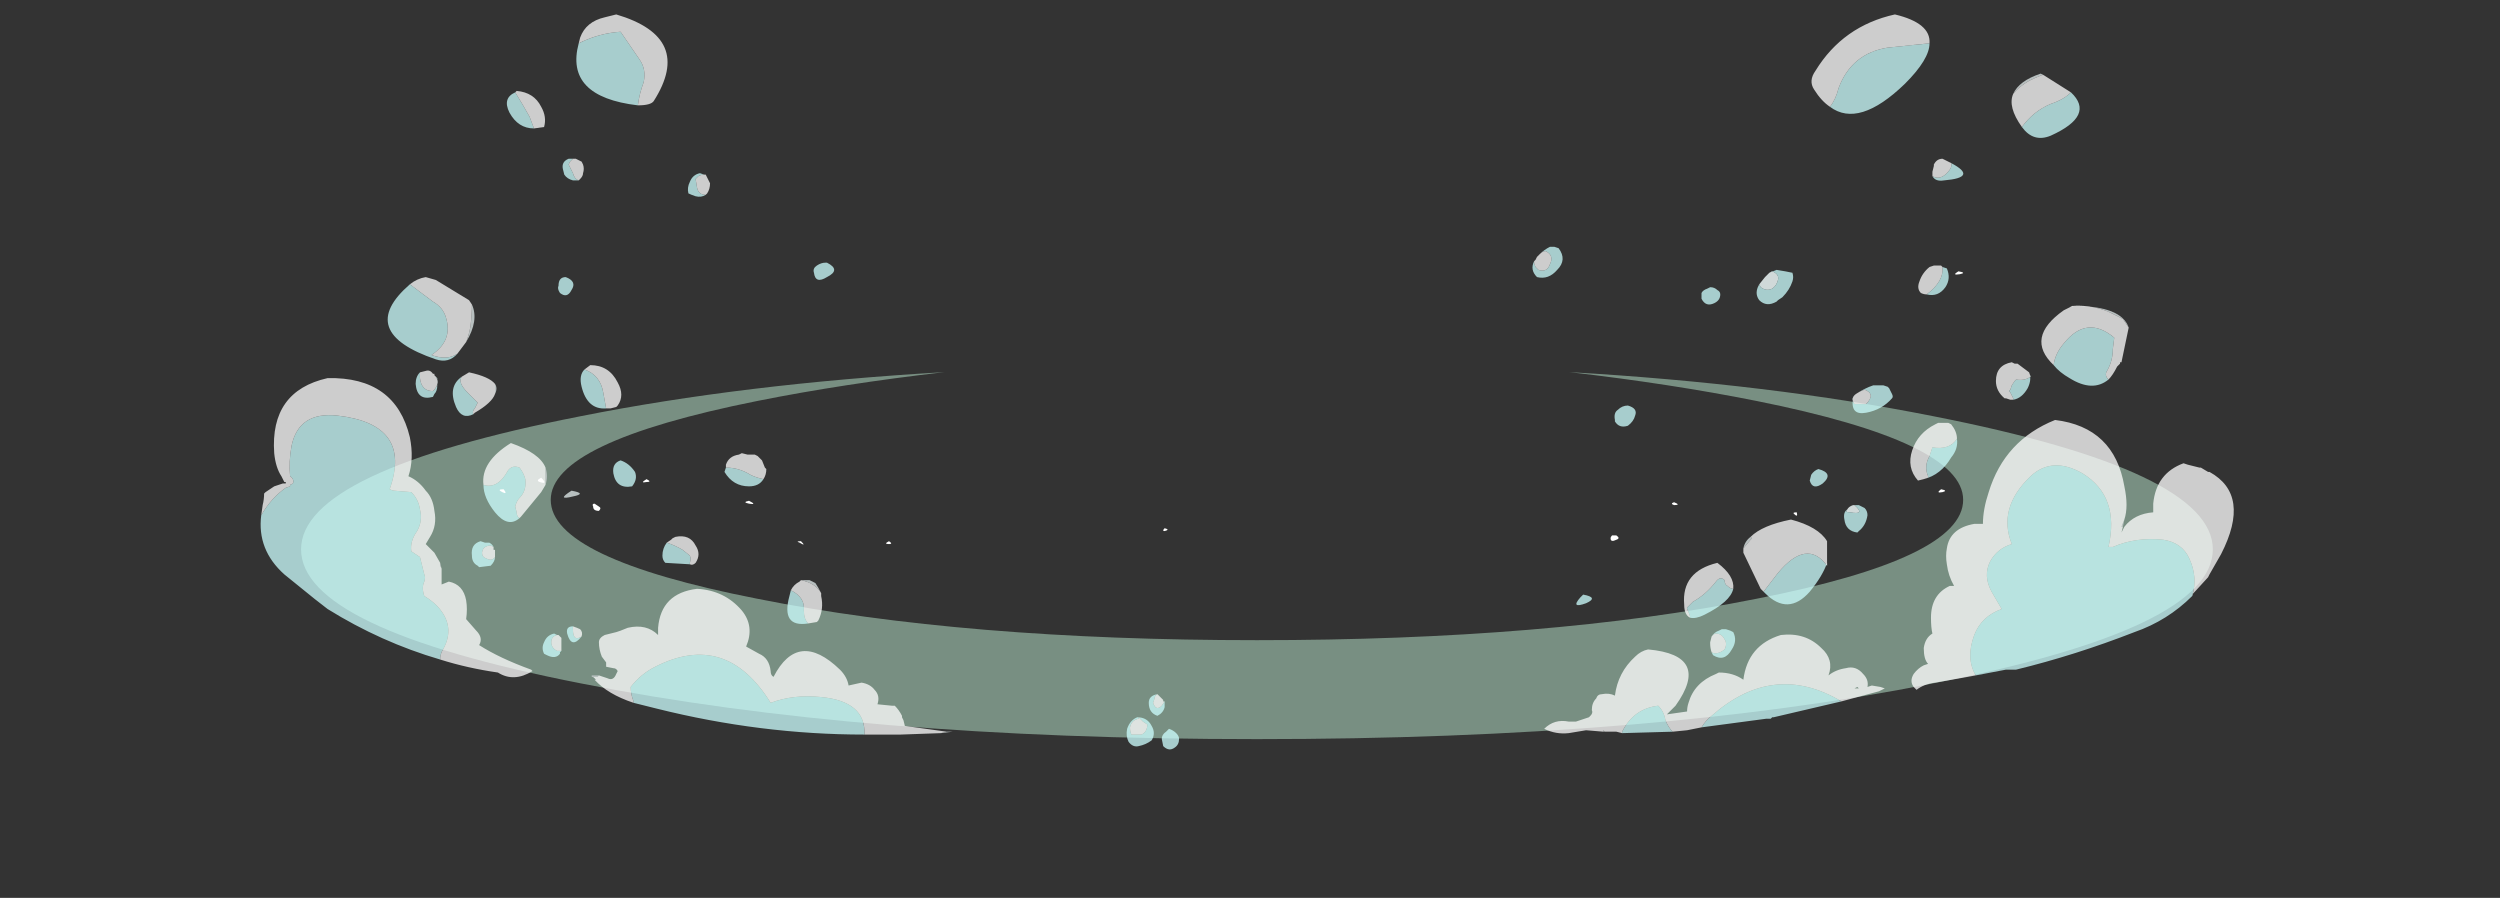 <?xml version="1.0" encoding="UTF-8" standalone="no"?>
<svg xmlns:ffdec="https://www.free-decompiler.com/flash" xmlns:xlink="http://www.w3.org/1999/xlink" ffdec:objectType="frame" height="217.75px" width="606.3px" xmlns="http://www.w3.org/2000/svg">
  <rect width="100%" height="100%" fill="#333333" stroke="none"/>
  <g transform="matrix(1.0, 0.0, 0.0, 1.0, 304.85, 131.95)">
    <use ffdec:characterId="348" height="20.4" transform="matrix(3.46, 0.0, 0.0, 4.363, -231.835, -41.703)" width="134.0" xlink:href="#shape0"/>
    <use ffdec:characterId="2986" height="25.45" transform="matrix(7.0, 0.0, 0.0, 7.0, -241.5, -128.45)" width="68.35" xlink:href="#shape1"/>
  </g>
  <defs>
    <g id="shape0" transform="matrix(1.0, 0.0, 0.0, 1.0, 67.0, 20.4)">
      <path d="M35.0 -18.8 Q29.0 -19.75 21.9 -20.4 36.0 -19.75 47.4 -17.95 67.0 -14.9 67.0 -10.55 67.0 -6.15 47.4 -3.1 27.75 0.0 0.0 0.0 -27.75 0.0 -47.4 -3.1 -67.0 -6.15 -67.0 -10.55 -67.0 -14.9 -47.4 -17.95 -36.0 -19.75 -21.9 -20.4 -29.0 -19.75 -35.0 -18.8 -49.5 -16.5 -49.5 -13.3 -49.5 -10.05 -35.0 -7.8 -20.5 -5.5 0.0 -5.5 20.5 -5.5 35.0 -7.8 49.5 -10.05 49.5 -13.3 49.5 -16.5 35.0 -18.8" fill="#ccffe2" fill-opacity="0.451" fill-rule="evenodd" stroke="none"/>
    </g>
    <g id="shape1" transform="matrix(1.0, 0.0, 0.0, 1.0, 34.5, 18.35)">
      <path d="M17.1 -0.25 L17.15 -0.2 17.1 -0.15 16.85 0.15 Q16.9 -0.1 17.1 -0.25 M26.2 -15.6 Q26.4 -16.05 27.15 -16.3 L27.25 -16.25 27.2 -16.25 Q26.95 -16.15 26.75 -16.05 26.4 -15.85 26.2 -15.6 M30.2 -7.5 L30.0 -7.8 29.7 -7.95 Q29.05 -8.3 28.25 -8.25 L28.15 -8.2 28.3 -8.25 Q29.95 -8.25 30.2 -7.5 M30.05 -0.85 L30.0 -0.6 29.95 -0.6 30.05 -0.85 M12.05 6.5 L12.0 6.5 12.0 6.45 12.05 6.5 M-27.4 -7.0 Q-27.3 -7.25 -27.25 -7.55 -27.2 -7.95 -27.2 -8.3 -26.95 -7.75 -27.4 -7.0 M-28.3 0.65 L-28.25 0.85 -28.3 0.75 -28.3 0.65 M-26.4 -5.55 Q-26.3 -5.4 -26.4 -5.2 -26.4 -5.4 -26.4 -5.55 M-24.65 -2.65 Q-24.55 -2.35 -24.65 -2.05 L-24.65 -2.25 Q-24.65 -2.45 -24.65 -2.65 M-23.75 -1.85 Q-23.2 -1.75 -23.7 -1.65 -24.3 -1.5 -23.75 -1.85 M-10.75 6.5 L-10.55 6.5 -10.95 6.55 -10.75 6.5 M-22.95 4.65 Q-23.0 4.6 -23.05 4.6 L-23.05 4.55 Q-22.95 4.55 -22.8 4.55 L-22.85 4.6 -23.0 4.6 -22.95 4.65 M-12.3 6.0 L-12.25 6.1 -12.3 6.0 M-15.8 1.25 L-15.5 1.25 -15.3 1.35 Q-15.2 1.5 -15.1 1.7 -15.3 1.35 -15.8 1.25" fill="#b7bfbf" fill-rule="evenodd" stroke="none"/>
      <path d="M17.4 -9.0 L17.6 -9.25 17.75 -9.4 17.85 -9.45 Q18.1 -9.35 18.05 -9.15 18.0 -8.95 17.85 -8.85 17.65 -8.75 17.45 -8.9 L17.4 -9.0 M20.45 -1.2 Q20.5 -1.3 20.65 -1.35 L20.7 -1.35 Q21.1 -1.0 20.55 -1.1 20.35 -1.1 20.45 -1.2" fill="#d0d9d9" fill-rule="evenodd" stroke="none"/>
      <path d="M23.3 -17.35 Q23.3 -16.8 22.45 -15.95 20.85 -14.4 19.85 -15.15 20.05 -15.4 20.15 -15.8 20.6 -17.0 21.85 -17.2 L23.3 -17.35 M9.8 -10.05 Q9.95 -10.2 10.15 -10.3 L10.3 -10.3 10.45 -10.25 Q10.75 -9.85 10.4 -9.5 10.1 -9.15 9.7 -9.25 9.45 -9.5 9.6 -9.8 L9.6 -9.75 Q9.6 -9.7 9.65 -9.6 L9.75 -9.5 Q10.05 -9.4 10.15 -9.7 10.3 -10.0 10.0 -10.15 9.9 -10.15 9.8 -10.05 M17.75 -9.4 L18.0 -9.5 18.3 -9.45 18.55 -9.4 Q18.6 -9.25 18.55 -9.1 18.45 -8.8 18.2 -8.55 L18.05 -8.45 18.0 -8.4 Q17.65 -8.2 17.4 -8.45 17.25 -8.65 17.35 -8.9 L17.4 -9.0 17.45 -8.9 Q17.65 -8.75 17.85 -8.85 18.0 -8.95 18.05 -9.15 18.1 -9.35 17.85 -9.45 L17.75 -9.4 M23.75 -9.6 L23.9 -9.55 Q24.05 -9.2 23.85 -8.9 23.6 -8.55 23.2 -8.65 23.8 -9.1 23.75 -9.6 M15.6 -8.85 L15.7 -8.9 Q15.85 -8.9 15.95 -8.8 16.05 -8.75 16.05 -8.65 16.05 -8.45 15.85 -8.35 15.55 -8.2 15.4 -8.5 15.4 -8.6 15.4 -8.7 15.45 -8.8 15.6 -8.85 M17.45 1.55 L17.55 1.65 18.05 1.0 Q19.05 -0.2 19.75 0.75 L19.75 0.65 Q19.6 1.1 19.15 1.65 18.4 2.5 17.6 1.7 L17.45 1.55 M12.85 -4.1 Q12.55 -4.0 12.4 -4.25 L12.4 -4.3 Q12.35 -4.55 12.5 -4.65 12.65 -4.8 12.85 -4.8 13.2 -4.7 13.1 -4.45 13.05 -4.25 12.85 -4.1 M21.9 -5.4 L22.0 -5.2 Q22.05 -5.1 22.0 -5.05 21.65 -4.65 21.1 -4.55 20.55 -4.45 20.65 -5.05 L20.65 -5.1 20.75 -5.2 Q21.05 -5.4 21.35 -5.5 L21.7 -5.5 21.85 -5.45 21.9 -5.4 M20.75 -5.2 Q20.55 -5.05 20.7 -4.85 L21.1 -4.85 Q21.45 -5.2 21.05 -5.35 20.9 -5.3 20.75 -5.2 M19.15 -2.2 L19.2 -2.4 Q19.3 -2.55 19.45 -2.6 20.0 -2.45 19.6 -2.1 19.25 -1.85 19.15 -2.2 M23.1 -2.25 L23.25 -2.3 23.25 -2.35 Q23.1 -2.7 23.3 -3.05 L23.4 -3.35 Q24.0 -3.25 24.25 -3.65 24.3 -3.3 24.05 -3.0 23.7 -2.4 23.1 -2.25 M20.7 -1.35 L20.85 -1.35 Q20.95 -1.3 21.05 -1.25 21.15 -1.15 21.15 -1.0 21.1 -0.65 20.85 -0.45 L20.8 -0.4 Q20.4 -0.45 20.35 -0.85 20.3 -1.1 20.45 -1.2 20.35 -1.1 20.55 -1.1 21.1 -1.0 20.7 -1.35 M28.2 -15.65 Q29.05 -14.85 27.5 -14.15 26.9 -13.9 26.5 -14.45 26.9 -15.0 27.5 -15.25 27.95 -15.4 28.2 -15.65 M27.6 -6.2 Q27.65 -6.6 27.95 -6.95 28.75 -7.95 29.7 -7.15 L29.65 -6.75 Q29.65 -6.35 29.45 -6.0 29.35 -5.85 29.5 -5.7 28.95 -5.25 28.15 -5.75 27.8 -5.95 27.6 -6.2 M24.05 -13.2 Q25.0 -12.7 23.8 -12.6 23.5 -12.55 23.4 -12.75 23.65 -12.6 23.9 -12.85 24.1 -13.05 24.05 -13.2 M26.75 -5.95 Q26.85 -5.7 26.7 -5.4 26.5 -5.05 26.2 -5.0 L26.2 -5.05 Q26.15 -5.15 26.1 -5.25 L26.05 -5.3 26.1 -5.35 26.15 -5.5 26.25 -5.65 26.3 -5.7 Q26.6 -5.65 26.8 -5.8 L26.75 -5.95 M32.4 1.8 Q31.55 2.65 30.4 3.05 28.35 3.85 26.3 4.35 L25.95 4.35 24.9 4.55 Q24.55 3.95 24.85 3.15 25.1 2.5 25.8 2.25 L25.45 1.65 Q25.15 1.1 25.4 0.6 25.65 0.15 26.15 0.0 25.65 -1.25 26.8 -2.35 27.55 -3.05 28.6 -2.45 29.9 -1.65 29.5 0.1 L29.65 0.1 Q30.45 -0.25 31.4 -0.15 32.05 -0.05 32.3 0.5 32.6 1.15 32.4 1.8 M20.25 5.45 L17.9 6.0 17.85 6.0 17.8 6.05 17.65 6.05 15.4 6.35 Q15.55 6.1 15.75 5.95 17.9 4.05 20.25 5.45 M14.4 6.5 L12.65 6.55 12.65 6.5 Q13.05 5.7 13.9 5.6 14.1 5.8 14.15 6.1 14.25 6.35 14.4 6.5 M15.0 2.55 L15.0 2.5 14.95 2.35 14.9 2.25 14.9 2.2 15.1 2.0 Q15.55 1.75 15.9 1.3 16.05 1.1 16.2 1.25 16.2 1.4 16.3 1.45 16.4 1.55 16.5 1.55 16.4 2.0 15.5 2.45 15.2 2.6 15.0 2.55 M15.75 3.75 Q15.95 3.85 16.2 3.65 16.3 3.45 16.2 3.3 16.1 3.1 15.9 3.1 15.85 3.1 15.8 3.15 L15.75 3.2 Q15.85 3.05 16.0 3.0 L16.1 2.95 16.25 2.95 16.4 3.0 16.5 3.05 Q16.65 3.35 16.45 3.65 16.2 4.1 15.8 3.85 L15.75 3.75 M11.3 1.75 Q11.85 1.85 11.4 2.05 10.85 2.25 11.2 1.85 L11.3 1.75 M-21.45 -15.2 Q-24.0 -15.5 -23.5 -17.35 -22.8 -17.7 -22.05 -17.75 L-21.4 -16.8 Q-21.15 -16.45 -21.25 -16.0 -21.4 -15.6 -21.45 -15.2 M-25.05 -14.4 Q-25.6 -14.4 -25.9 -14.95 -26.15 -15.45 -25.7 -15.65 -25.45 -15.25 -25.2 -14.8 L-25.05 -14.4 M-23.5 -12.6 L-23.7 -12.6 Q-23.9 -12.65 -24.0 -12.8 L-24.05 -13.0 Q-24.1 -13.25 -23.85 -13.35 L-23.7 -13.35 -23.8 -13.25 -23.85 -13.15 -23.7 -12.85 Q-23.65 -12.65 -23.5 -12.6 M-29.35 -9.0 L-28.55 -8.4 Q-28.2 -8.2 -28.1 -7.85 -27.85 -7.05 -28.6 -6.55 -28.05 -6.35 -27.7 -6.6 -28.0 -6.25 -28.45 -6.4 -31.25 -7.35 -29.35 -9.0 M-23.95 -9.25 Q-23.55 -9.1 -23.75 -8.8 -23.9 -8.5 -24.15 -8.7 -24.25 -8.85 -24.2 -8.95 -24.2 -9.25 -23.95 -9.25 M-28.45 -5.8 L-28.4 -5.75 -28.4 -5.5 Q-28.4 -5.3 -28.5 -5.2 L-28.55 -5.1 Q-29.1 -4.95 -29.15 -5.55 -29.15 -5.8 -29.0 -5.95 L-29.0 -5.75 Q-28.95 -5.3 -28.55 -5.3 -28.35 -5.5 -28.4 -5.7 L-28.45 -5.8 M-28.3 4.0 Q-30.35 3.4 -32.2 2.25 L-32.65 1.9 -33.7 1.05 Q-34.65 0.2 -34.5 -1.0 -34.15 -1.6 -33.65 -1.95 L-33.5 -2.0 -33.5 -2.05 -33.4 -2.1 Q-33.35 -2.25 -33.5 -2.35 L-33.5 -2.35 Q-33.55 -2.85 -33.45 -3.4 -33.2 -4.6 -31.85 -4.45 -29.25 -4.15 -30.05 -1.9 -29.95 -1.85 -29.9 -1.85 L-29.3 -1.8 Q-29.05 -1.55 -29.0 -1.2 -28.9 -0.8 -29.1 -0.45 -29.35 -0.1 -29.3 0.25 L-29.0 0.45 -28.85 1.05 Q-28.8 1.15 -28.85 1.3 -28.95 1.5 -28.85 1.8 -28.6 1.95 -28.4 2.15 -27.75 2.85 -28.2 3.65 -28.3 3.8 -28.3 4.0 M-22.55 -4.7 Q-23.2 -4.65 -23.4 -5.45 -23.5 -5.85 -23.3 -6.05 -22.75 -5.85 -22.65 -5.25 L-22.55 -4.7 M-27.15 -4.5 Q-27.55 -4.3 -27.75 -4.75 -28.05 -5.45 -27.55 -5.8 -27.7 -5.6 -27.35 -5.25 L-27.0 -4.9 Q-27.05 -4.8 -27.1 -4.7 -27.2 -4.6 -27.15 -4.5 M-25.55 -0.9 Q-25.95 -0.55 -26.4 -1.1 -26.8 -1.6 -26.8 -2.05 -26.3 -1.9 -25.95 -2.55 -25.8 -2.75 -25.55 -2.65 -25.4 -2.45 -25.35 -2.25 -25.3 -1.85 -25.55 -1.6 -25.65 -1.5 -25.7 -1.3 L-25.65 -1.1 Q-25.65 -0.95 -25.55 -0.9 M-26.4 0.45 Q-26.4 0.6 -26.55 0.75 L-26.95 0.8 -27.0 0.75 Q-27.2 0.65 -27.2 0.4 -27.25 0.0 -26.9 -0.1 L-26.75 -0.05 -26.6 -0.05 Q-26.5 0.0 -26.45 0.1 L-26.55 0.05 Q-26.7 0.05 -26.8 0.15 -26.85 0.25 -26.85 0.3 -26.85 0.45 -26.7 0.5 -26.5 0.6 -26.4 0.45 M-14.9 -9.75 Q-14.4 -9.5 -14.9 -9.25 -15.3 -9.0 -15.35 -9.4 -15.4 -9.55 -15.25 -9.65 -15.1 -9.75 -14.95 -9.75 L-14.9 -9.75 M-19.15 -12.8 Q-19.25 -12.8 -19.35 -12.75 L-19.45 -12.65 -19.4 -12.35 Q-19.35 -12.1 -19.1 -12.1 -19.25 -12.0 -19.45 -12.05 -19.6 -12.1 -19.7 -12.15 -19.75 -12.35 -19.65 -12.55 -19.55 -12.8 -19.3 -12.85 L-19.15 -12.8 M-20.45 -0.05 Q-20.15 0.05 -19.9 0.2 L-19.65 0.4 Q-19.6 0.5 -19.65 0.65 L-19.65 0.7 -20.5 0.65 Q-20.6 0.55 -20.6 0.4 -20.6 0.15 -20.45 -0.05 M-21.65 -2.0 Q-22.2 -1.9 -22.3 -2.45 -22.35 -2.8 -22.05 -2.9 -21.75 -2.8 -21.55 -2.5 -21.45 -2.25 -21.65 -2.0 M-17.1 -2.25 Q-17.25 -2.0 -17.6 -2.0 -18.15 -2.0 -18.45 -2.5 L-18.4 -2.65 Q-17.95 -2.65 -17.55 -2.4 -17.35 -2.3 -17.1 -2.25 M-3.2 5.45 Q-3.2 5.55 -3.2 5.65 -3.25 5.85 -3.45 5.95 -3.75 5.85 -3.75 5.5 -3.75 5.25 -3.45 5.2 -3.55 5.25 -3.55 5.35 L-3.6 5.5 Q-3.5 5.8 -3.3 5.6 L-3.2 5.45 M-4.5 6.4 Q-4.4 6.1 -4.15 6.0 -3.8 6.0 -3.65 6.3 -3.5 6.55 -3.65 6.8 -3.85 6.95 -4.1 7.0 -4.3 7.05 -4.45 6.85 -4.55 6.65 -4.5 6.4 M-4.4 6.35 Q-4.4 6.5 -4.35 6.6 L-4.0 6.6 Q-3.8 6.5 -3.8 6.25 L-3.95 6.15 -4.1 6.0 -4.1 6.05 Q-4.35 6.1 -4.4 6.35 M-3.3 6.75 Q-3.3 6.6 -3.15 6.5 L-3.05 6.4 Q-2.9 6.45 -2.8 6.55 -2.7 6.65 -2.7 6.75 -2.7 6.95 -2.85 7.05 -3.05 7.2 -3.25 7.0 L-3.3 6.75 M-13.6 6.6 Q-17.2 6.6 -20.8 5.7 L-21.6 5.5 -21.6 5.45 Q-21.7 5.2 -21.7 4.95 -21.35 4.5 -20.85 4.25 -18.4 3.0 -16.85 5.5 -16.05 5.2 -15.1 5.3 -13.55 5.45 -13.6 6.6 M-15.55 2.75 Q-16.5 2.9 -16.2 1.8 L-16.15 1.6 Q-15.65 1.85 -15.7 2.3 -15.7 2.6 -15.55 2.75 M-24.1 3.7 L-24.15 3.75 -24.15 3.8 Q-24.3 4.0 -24.6 3.85 L-24.7 3.8 Q-24.8 3.6 -24.7 3.4 -24.6 3.15 -24.35 3.1 L-24.25 3.15 -24.2 3.15 -24.25 3.15 Q-24.45 3.2 -24.45 3.4 -24.45 3.6 -24.25 3.7 L-24.1 3.7 M-23.7 2.85 L-23.7 2.95 Q-23.7 3.4 -23.4 3.2 -23.75 3.65 -23.9 3.1 -23.95 2.85 -23.7 2.85" fill="#ccfffe" fill-opacity="0.753" fill-rule="evenodd" stroke="none"/>
      <path d="M23.3 -17.35 L21.85 -17.2 Q20.6 -17.0 20.15 -15.8 20.05 -15.4 19.85 -15.15 19.55 -15.35 19.3 -15.75 19.1 -16.05 19.35 -16.4 20.3 -17.95 22.1 -18.35 23.35 -18.05 23.3 -17.35 M9.6 -9.8 L9.65 -9.85 9.7 -9.95 9.8 -10.05 Q9.9 -10.15 10.0 -10.15 10.3 -10.0 10.15 -9.7 10.05 -9.4 9.75 -9.5 L9.65 -9.6 Q9.6 -9.7 9.6 -9.75 L9.6 -9.8 M23.2 -8.65 Q23.1 -8.65 23.0 -8.7 22.85 -8.85 22.95 -9.1 23.05 -9.4 23.3 -9.6 L23.45 -9.65 23.7 -9.65 23.75 -9.6 Q23.8 -9.1 23.2 -8.65 M16.85 0.15 L17.1 -0.15 17.15 -0.2 17.1 -0.25 Q17.5 -0.65 18.5 -0.85 19.45 -0.6 19.75 -0.1 L19.75 0.65 19.75 0.75 Q19.05 -0.2 18.05 1.0 L17.55 1.65 17.45 1.55 16.85 0.3 Q16.85 0.2 16.85 0.15 M20.75 -5.2 Q20.9 -5.3 21.05 -5.35 21.45 -5.2 21.1 -4.85 L20.7 -4.85 Q20.55 -5.05 20.75 -5.2 M23.1 -2.25 L22.9 -2.2 Q22.5 -2.65 22.7 -3.25 22.9 -3.85 23.5 -4.15 L23.6 -4.2 23.95 -4.2 24.05 -4.15 Q24.25 -3.9 24.25 -3.65 24.0 -3.25 23.4 -3.35 L23.3 -3.05 Q23.1 -2.7 23.25 -2.35 L23.25 -2.3 23.1 -2.25 M26.2 -15.6 Q26.4 -15.85 26.75 -16.05 26.95 -16.15 27.2 -16.25 L27.25 -16.25 28.2 -15.65 Q27.95 -15.4 27.5 -15.25 26.9 -15.0 26.5 -14.45 26.0 -15.15 26.2 -15.6 M28.15 -8.2 L28.25 -8.25 Q29.05 -8.3 29.7 -7.95 L30.0 -7.8 30.2 -7.5 29.95 -6.3 29.9 -6.3 29.9 -6.25 29.8 -6.15 Q29.65 -5.85 29.5 -5.7 29.35 -5.85 29.45 -6.0 29.65 -6.35 29.65 -6.75 L29.7 -7.15 Q28.75 -7.95 27.95 -6.95 27.65 -6.6 27.6 -6.2 26.6 -7.15 27.95 -8.1 L28.15 -8.2 M23.4 -12.75 Q23.4 -12.8 23.4 -12.9 L23.45 -13.1 23.45 -13.15 Q23.55 -13.35 23.75 -13.35 L24.05 -13.2 Q24.1 -13.05 23.9 -12.85 23.65 -12.6 23.4 -12.75 M26.2 -5.0 L26.1 -5.0 25.95 -5.05 25.9 -5.05 Q25.6 -5.3 25.6 -5.65 25.6 -6.2 26.15 -6.3 L26.25 -6.25 26.35 -6.25 26.75 -5.95 26.8 -5.8 Q26.6 -5.65 26.3 -5.7 L26.25 -5.65 26.15 -5.5 26.1 -5.35 26.05 -5.3 26.1 -5.25 Q26.15 -5.15 26.2 -5.05 L26.2 -5.0 M24.9 4.55 L24.35 4.65 23.5 4.8 Q23.1 4.85 22.85 5.05 L22.75 4.95 Q22.6 4.75 22.75 4.5 22.9 4.3 23.1 4.2 L23.25 4.15 Q23.1 4.0 23.1 3.6 23.15 3.25 23.4 3.1 23.35 2.9 23.35 2.55 23.35 1.75 24.0 1.45 L24.15 1.45 Q23.95 1.1 23.9 0.7 23.85 0.4 23.9 0.15 24.0 -0.55 24.85 -0.7 L25.15 -0.7 Q25.15 -1.2 25.35 -1.8 25.9 -3.6 27.65 -4.3 29.7 -4.05 30.05 -2.0 30.2 -1.3 30.05 -0.85 L29.95 -0.6 30.0 -0.6 29.95 -0.4 30.05 -0.6 Q30.4 -1.05 31.05 -1.1 L31.05 -1.4 Q31.15 -2.45 32.1 -2.8 L32.25 -2.75 32.65 -2.65 32.7 -2.65 32.95 -2.5 33.0 -2.5 Q34.45 -1.7 33.4 0.35 L33.0 1.05 32.95 1.15 32.4 1.75 32.4 1.8 Q32.6 1.15 32.3 0.5 32.05 -0.05 31.4 -0.15 30.45 -0.25 29.65 0.1 L29.5 0.1 Q29.9 -1.65 28.6 -2.45 27.55 -3.05 26.8 -2.35 25.65 -1.25 26.15 0.0 25.65 0.15 25.4 0.6 25.15 1.1 25.45 1.65 L25.8 2.25 Q25.1 2.5 24.85 3.15 24.55 3.95 24.9 4.55 M12.0 6.5 L11.4 6.45 10.8 6.55 Q10.35 6.6 9.95 6.4 10.3 6.05 10.8 6.15 L11.05 6.15 11.5 6.0 11.55 5.95 Q11.65 5.85 11.6 5.75 11.6 5.5 11.75 5.35 11.8 5.2 11.95 5.2 12.2 5.15 12.4 5.25 12.5 4.45 13.1 3.9 13.3 3.7 13.55 3.65 15.75 3.85 14.5 5.6 L14.2 5.9 14.9 5.8 Q14.9 5.65 14.95 5.5 15.15 4.8 15.9 4.5 L16.0 4.45 Q16.5 4.45 16.85 4.7 17.0 3.5 18.15 3.15 19.0 3.05 19.55 3.6 20.0 4.0 19.8 4.55 20.05 4.35 20.4 4.3 20.75 4.2 21.0 4.5 21.2 4.7 21.15 4.95 L21.3 4.9 21.6 4.95 21.75 5.0 21.55 5.1 20.25 5.45 Q17.9 4.05 15.75 5.95 15.55 6.1 15.4 6.35 L14.9 6.45 14.4 6.5 Q14.25 6.35 14.15 6.1 14.1 5.8 13.9 5.6 13.05 5.7 12.65 6.5 L12.65 6.55 12.45 6.5 12.05 6.5 12.0 6.45 12.0 6.5 M20.7 5.0 L20.85 5.0 20.8 4.95 20.7 5.0 M16.5 1.55 Q16.4 1.55 16.3 1.45 16.2 1.4 16.2 1.25 16.05 1.1 15.9 1.3 15.55 1.75 15.1 2.0 L14.9 2.2 14.9 2.25 14.95 2.35 15.0 2.5 15.0 2.55 Q14.8 2.45 14.8 2.1 14.7 0.95 15.95 0.65 16.55 1.1 16.5 1.55 M15.75 3.75 Q15.7 3.6 15.7 3.45 L15.7 3.4 15.75 3.2 15.8 3.15 Q15.85 3.1 15.9 3.1 16.1 3.1 16.2 3.3 16.3 3.45 16.2 3.65 15.95 3.85 15.75 3.75 M-23.5 -17.35 L-23.45 -17.55 Q-23.25 -18.1 -22.6 -18.25 L-22.2 -18.35 Q-19.5 -17.55 -20.9 -15.35 -21.0 -15.2 -21.45 -15.2 -21.4 -15.6 -21.25 -16.0 -21.15 -16.45 -21.4 -16.8 L-22.05 -17.75 Q-22.8 -17.7 -23.5 -17.35 M-25.05 -14.4 L-25.2 -14.8 Q-25.45 -15.25 -25.7 -15.65 L-25.65 -15.7 Q-25.05 -15.65 -24.8 -15.15 -24.6 -14.8 -24.7 -14.45 L-25.05 -14.4 M-23.5 -12.6 Q-23.65 -12.65 -23.7 -12.85 L-23.85 -13.15 -23.8 -13.25 -23.7 -13.35 -23.6 -13.35 -23.4 -13.25 -23.35 -13.15 Q-23.3 -13.0 -23.35 -12.85 -23.35 -12.75 -23.45 -12.65 L-23.5 -12.6 M-29.35 -9.0 Q-29.1 -9.2 -28.8 -9.25 L-28.45 -9.15 -27.3 -8.45 -27.2 -8.3 Q-27.2 -7.95 -27.25 -7.55 -27.3 -7.25 -27.4 -7.0 L-27.7 -6.6 Q-28.05 -6.35 -28.6 -6.55 -27.85 -7.05 -28.1 -7.85 -28.2 -8.2 -28.55 -8.4 L-29.35 -9.0 M-29.0 -5.95 L-28.8 -6.0 Q-28.65 -6.05 -28.55 -5.9 L-28.5 -5.9 -28.5 -5.85 -28.45 -5.8 -28.4 -5.7 Q-28.35 -5.5 -28.55 -5.3 -28.95 -5.3 -29.0 -5.75 L-29.0 -5.95 M-34.5 -1.0 L-34.45 -1.35 Q-34.4 -1.55 -34.4 -1.75 L-34.35 -1.8 -34.05 -2.0 -33.75 -2.1 -33.65 -2.1 -33.65 -2.15 -33.7 -2.15 -33.8 -2.35 Q-34.0 -2.65 -34.05 -3.15 -34.2 -5.3 -32.2 -5.75 -29.85 -5.8 -29.35 -3.7 -29.2 -2.95 -29.4 -2.35 -29.05 -2.2 -28.8 -1.85 -28.55 -1.6 -28.5 -1.15 -28.4 -0.65 -28.65 -0.25 L-28.8 0.0 -28.5 0.3 -28.3 0.65 -28.3 0.75 -28.25 0.85 -28.25 1.4 -28.0 1.3 Q-27.5 1.4 -27.4 1.95 -27.35 2.25 -27.4 2.6 L-27.05 3.0 Q-26.8 3.25 -26.95 3.5 -26.25 3.95 -25.15 4.35 L-25.1 4.4 Q-25.75 4.8 -26.3 4.45 -27.35 4.3 -28.3 4.0 -28.3 3.8 -28.2 3.65 -27.75 2.85 -28.4 2.15 -28.6 1.95 -28.85 1.8 -28.95 1.5 -28.85 1.3 -28.8 1.15 -28.85 1.05 L-29.0 0.45 -29.3 0.25 Q-29.35 -0.1 -29.1 -0.45 -28.9 -0.8 -29.0 -1.2 -29.05 -1.55 -29.3 -1.8 L-29.9 -1.85 Q-29.95 -1.85 -30.05 -1.9 -29.25 -4.15 -31.85 -4.45 -33.2 -4.6 -33.45 -3.4 -33.55 -2.85 -33.5 -2.35 L-33.5 -2.35 Q-33.35 -2.25 -33.4 -2.1 L-33.5 -2.05 -33.5 -2.0 -33.65 -1.95 Q-34.15 -1.6 -34.5 -1.0 M-23.3 -6.05 L-23.1 -6.2 Q-22.45 -6.2 -22.15 -5.6 -21.9 -5.15 -22.15 -4.8 L-22.2 -4.75 -22.4 -4.7 -22.55 -4.7 -22.65 -5.25 Q-22.75 -5.85 -23.3 -6.05 M-27.55 -5.8 L-27.3 -5.95 Q-26.6 -5.8 -26.4 -5.55 -26.4 -5.4 -26.4 -5.2 -26.5 -4.9 -27.1 -4.55 L-27.15 -4.5 Q-27.2 -4.6 -27.1 -4.7 -27.05 -4.8 -27.0 -4.9 L-27.35 -5.25 Q-27.7 -5.6 -27.55 -5.8 M-26.8 -2.05 Q-26.9 -2.85 -25.85 -3.5 -24.85 -3.15 -24.65 -2.65 -24.65 -2.45 -24.65 -2.25 L-24.65 -2.05 -24.8 -1.8 -25.5 -0.95 -25.55 -0.9 Q-25.65 -0.95 -25.65 -1.1 L-25.7 -1.3 Q-25.65 -1.5 -25.55 -1.6 -25.3 -1.85 -25.35 -2.25 -25.4 -2.45 -25.55 -2.65 -25.8 -2.75 -25.95 -2.55 -26.3 -1.9 -26.8 -2.05 M-26.45 0.1 L-26.45 0.2 -26.4 0.2 -26.4 0.45 Q-26.5 0.6 -26.7 0.5 -26.85 0.45 -26.85 0.3 -26.85 0.25 -26.8 0.15 -26.7 0.05 -26.55 0.05 L-26.45 0.1 M-19.15 -12.8 L-19.1 -12.8 -18.95 -12.5 Q-18.95 -12.3 -19.05 -12.15 L-19.1 -12.1 Q-19.35 -12.1 -19.4 -12.35 L-19.45 -12.65 -19.35 -12.75 Q-19.25 -12.8 -19.15 -12.8 M-20.45 -0.05 L-20.3 -0.15 -20.25 -0.2 -20.15 -0.25 Q-19.65 -0.35 -19.45 0.05 -19.25 0.35 -19.45 0.65 -19.55 0.75 -19.65 0.7 L-19.65 0.65 Q-19.6 0.5 -19.65 0.4 L-19.9 0.2 Q-20.15 0.05 -20.45 -0.05 M-17.1 -2.25 Q-17.35 -2.3 -17.55 -2.4 -17.95 -2.65 -18.4 -2.65 L-18.4 -2.75 Q-18.3 -3.05 -17.95 -3.1 L-17.85 -3.15 -17.65 -3.1 -17.4 -3.1 -17.3 -3.05 -17.15 -2.9 -17.05 -2.65 -17.0 -2.6 Q-17.0 -2.4 -17.1 -2.25 M-3.45 5.2 Q-3.4 5.25 -3.35 5.3 L-3.25 5.4 -3.25 5.45 -3.2 5.45 -3.3 5.6 Q-3.5 5.8 -3.6 5.5 L-3.55 5.35 Q-3.55 5.25 -3.45 5.2 M-4.4 6.35 Q-4.35 6.1 -4.1 6.05 L-4.1 6.0 -3.95 6.15 -3.8 6.25 Q-3.8 6.5 -4.0 6.6 L-4.35 6.6 Q-4.4 6.5 -4.4 6.35 M-10.75 6.5 L-10.95 6.55 -12.35 6.6 -13.6 6.6 Q-13.55 5.45 -15.1 5.3 -16.05 5.2 -16.85 5.5 -18.4 3.0 -20.85 4.25 -21.35 4.5 -21.7 4.95 -21.7 5.2 -21.6 5.45 L-21.6 5.5 Q-22.5 5.2 -22.95 4.7 L-22.9 4.7 -22.95 4.65 -23.0 4.6 -22.85 4.6 -22.8 4.55 Q-22.65 4.6 -22.5 4.65 -22.3 4.75 -22.2 4.5 L-22.15 4.4 Q-22.2 4.3 -22.3 4.3 L-22.55 4.25 -22.55 4.1 -22.7 3.9 Q-22.8 3.65 -22.8 3.4 -22.8 3.25 -22.6 3.15 L-22.2 3.05 -22.05 3.0 -21.8 2.9 Q-21.15 2.75 -20.75 3.15 L-20.75 2.9 Q-20.65 1.7 -19.4 1.55 -18.45 1.6 -17.85 2.3 -17.4 2.85 -17.7 3.55 L-17.25 3.8 Q-16.9 3.95 -16.85 4.4 -16.85 4.55 -16.75 4.6 -15.9 2.95 -14.45 4.35 -14.2 4.6 -14.15 4.9 L-13.7 4.8 Q-13.4 4.85 -13.25 5.05 -13.05 5.25 -13.15 5.55 L-12.65 5.6 -12.55 5.6 Q-12.4 5.75 -12.3 5.95 L-12.3 6.0 -12.25 6.1 -12.2 6.3 -10.75 6.5 M-15.1 1.7 L-15.1 1.8 Q-15.0 2.25 -15.2 2.65 L-15.25 2.7 -15.55 2.75 Q-15.7 2.6 -15.7 2.3 -15.65 1.85 -16.15 1.6 -16.05 1.4 -15.85 1.3 L-15.8 1.25 Q-15.3 1.35 -15.1 1.7 M-24.2 3.15 L-24.1 3.25 -24.1 3.7 -24.25 3.7 Q-24.45 3.6 -24.45 3.4 -24.45 3.2 -24.25 3.15 L-24.2 3.15 M-23.4 3.2 Q-23.7 3.4 -23.7 2.95 L-23.7 2.85 Q-23.55 2.9 -23.45 2.95 -23.35 3.05 -23.4 3.2" fill="#ffffff" fill-opacity="0.753" fill-rule="evenodd" stroke="none"/>
      <path d="M14.45 -1.35 Q14.3 -1.4 14.45 -1.45 14.7 -1.35 14.45 -1.35 M12.25 -0.2 Q12.25 -0.25 12.3 -0.3 L12.45 -0.3 Q12.6 -0.2 12.45 -0.15 12.25 -0.05 12.25 -0.2 M18.7 -1.1 Q18.75 -0.9 18.6 -1.05 18.55 -1.1 18.7 -1.1 M24.3 -9.45 Q24.6 -9.4 24.35 -9.35 24.05 -9.3 24.3 -9.45 M23.7 -1.9 Q23.95 -1.85 23.75 -1.8 23.5 -1.75 23.7 -1.9 M-26.1 -1.9 Q-25.95 -1.7 -26.15 -1.8 -26.35 -1.9 -26.1 -1.9 M-24.8 -2.3 Q-24.55 -2.05 -24.85 -2.15 -25.0 -2.2 -24.8 -2.3 M-21.15 -2.15 Q-21.4 -2.1 -21.15 -2.25 -20.95 -2.15 -21.15 -2.15 M-22.95 -1.4 L-22.8 -1.3 Q-22.7 -1.25 -22.8 -1.15 -23.0 -1.15 -23.0 -1.3 -23.05 -1.4 -22.95 -1.4 M-17.6 -1.4 Q-17.85 -1.45 -17.6 -1.5 -17.3 -1.35 -17.6 -1.4 M-15.8 -0.1 Q-15.6 0.1 -15.85 -0.05 -16.0 -0.1 -15.8 -0.1 M-3.2 -0.55 Q-3.0 -0.5 -3.2 -0.45 -3.3 -0.45 -3.2 -0.55 M-12.75 -0.1 Q-12.6 0.0 -12.75 0.0 -12.95 0.0 -12.75 -0.1" fill="#ffffff" fill-rule="evenodd" stroke="none"/>
    </g>
  </defs>
</svg>
